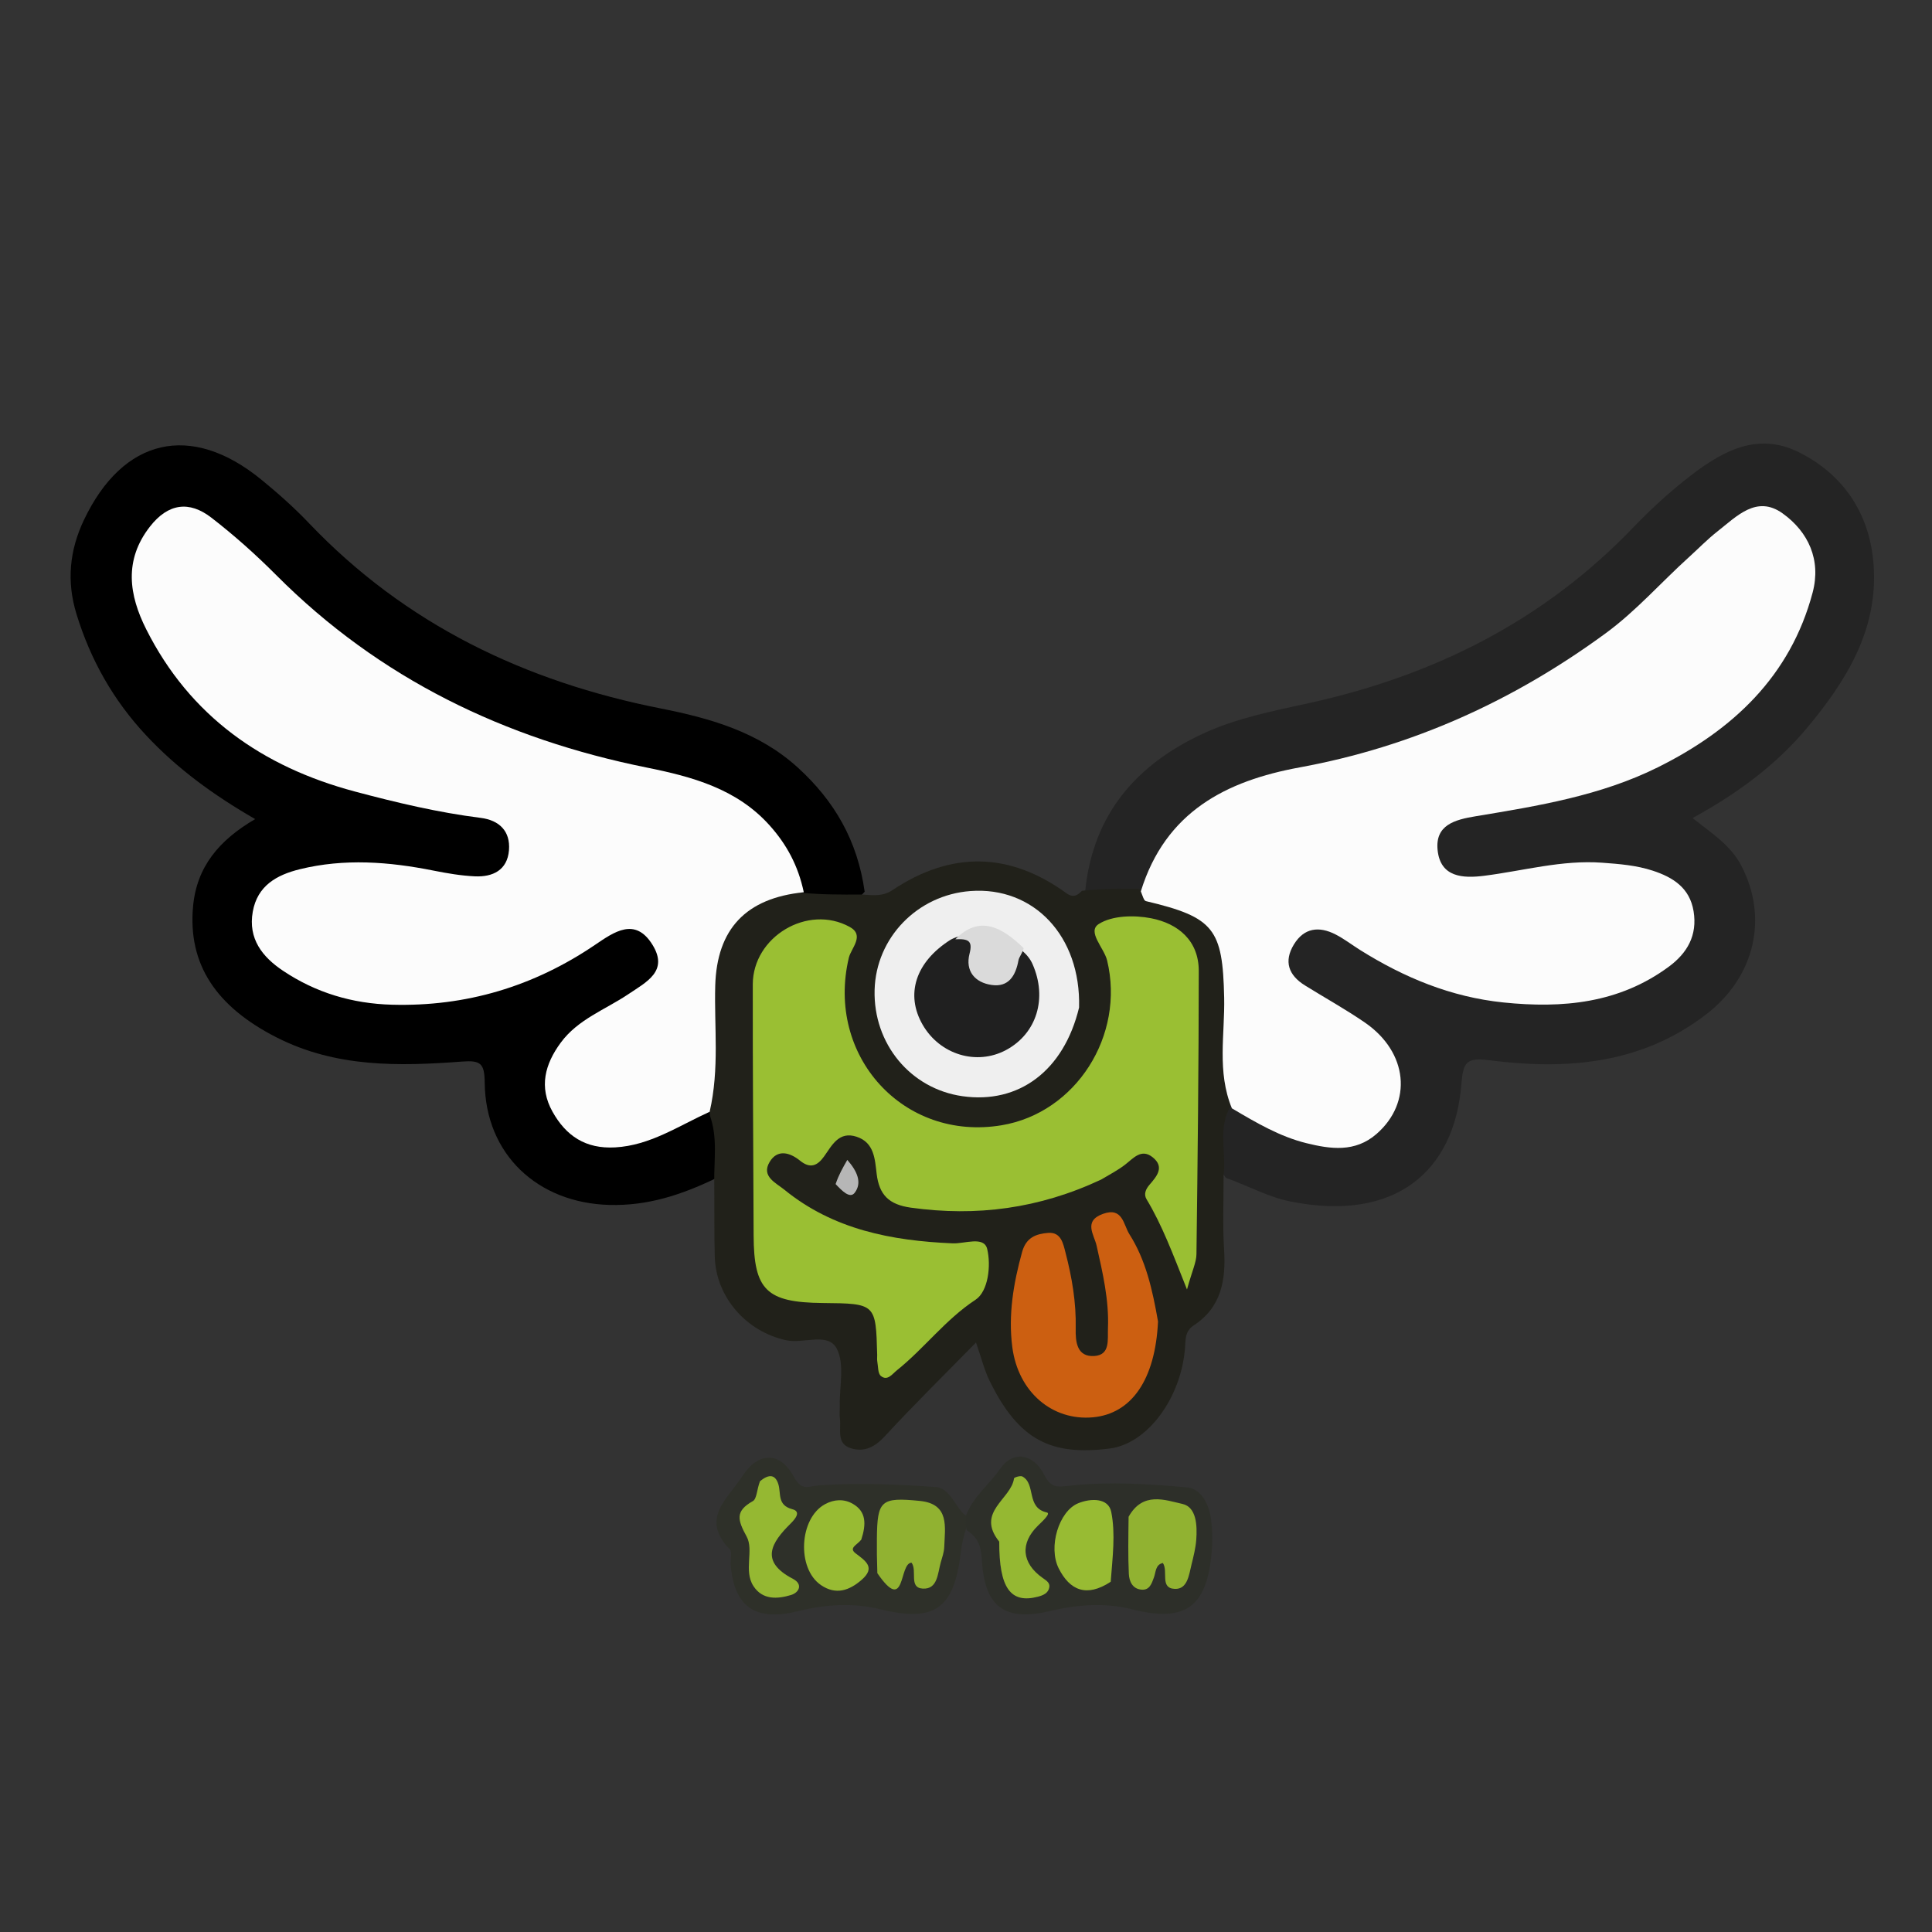 <svg version="1.1" id="Layer_1" xmlns="http://www.w3.org/2000/svg" xmlns:xlink="http://www.w3.org/1999/xlink" x="0px" y="0px"
     width="100%" viewBox="0 -30 300 300" enable-background="new 0 0 300 250" xml:space="preserve">

    <rect x="0" y="-30" width="300" height="300" fill="#333333" stroke="none"/>

    <path fill="#z42424" opacity="1" stroke="none"
          d="
M111.222,152.933
	C105.713,155.599 100.487,157.262 94.606,157.101
	C83.502,156.796 75.37,149.271 75.266,138.104
	C75.238,135.134 74.631,134.623 71.785,134.837
	C61.953,135.576 52.188,135.787 42.96,131.095
	C33.531,126.301 29.155,119.713 29.981,110.727
	C30.544,104.595 34.023,100.454 39.623,97.189
	C33.083,93.418 27.489,89.324 22.682,84.174
	C17.574,78.702 14.039,72.428 11.863,65.305
	C10.326,60.271 10.792,55.457 13.03,50.747
	C19.093,37.991 29.641,35.55 40.564,44.465
	C43.141,46.569 45.651,48.795 47.944,51.202
	C62.955,66.963 81.517,75.841 102.656,80.022
	C110.325,81.539 117.847,83.681 123.905,89.207
	C129.534,94.342 133.151,100.483 134.264,108.465
	C132.078,111.078 129.352,110.395 126.301,110.057
	C124.348,109.353 123.59,108.041 123.077,106.62
	C119.753,97.42 112.304,93.349 103.517,91.307
	C93.601,89.002 83.766,86.617 74.422,82.401
	C62.767,77.142 52.087,70.524 43.045,61.404
	C39.996,58.328 37.008,55.184 33.404,52.716
	C28.097,49.082 23.184,51.317 22.422,57.811
	C22.068,60.825 22.473,63.734 23.737,66.59
	C28.305,76.904 36.19,83.766 46.271,88.236
	C54.396,91.839 63.077,93.568 71.783,95.146
	C78.285,96.324 80.605,98.464 79.955,102.411
	C79.329,106.219 75.902,107.919 69.839,107.089
	C64.733,106.39 59.727,105.003 54.488,105.279
	C51.805,105.42 49.182,105.718 46.613,106.497
	C43.732,107.371 41.368,108.871 40.87,112.08
	C40.378,115.246 42.071,117.547 44.473,119.288
	C49.342,122.819 54.902,124.504 60.856,124.648
	C70.726,124.886 80.037,122.786 88.501,117.478
	C90.476,116.239 92.442,114.965 94.552,113.966
	C97.738,112.459 100.521,113.012 102.227,116.205
	C103.838,119.222 103.386,122.071 100.373,124.078
	C97.6,125.925 94.768,127.687 91.964,129.487
	C87.172,132.564 85.219,137.641 87.104,141.816
	C88.994,146.003 93.302,147.324 99.171,146.069
	C103.064,145.237 106.166,142.035 110.793,142.753
	C113.042,146.118 112.822,149.344 111.222,152.933
z"/>
    <path fill="#242424" opacity="1" stroke="none"
          d="
M168.511,108.313
	C169.741,96.41 176.456,88.733 186.748,83.942
	C192.04,81.479 197.785,80.386 203.464,79.131
	C222.736,74.87 239.709,66.365 253.523,51.992
	C256.055,49.358 258.752,46.844 261.609,44.573
	C266.831,40.421 272.571,36.813 279.391,40.252
	C286.376,43.775 290.382,49.902 290.937,57.773
	C291.641,67.765 286.716,75.684 280.648,82.967
	C275.819,88.763 269.807,93.206 262.823,97.027
	C265.835,99.422 268.719,101.238 270.371,104.385
	C274.613,112.468 272.534,121.663 264.94,127.506
	C254.852,135.269 243.226,136.169 231.229,134.63
	C227.674,134.174 227.198,134.931 226.914,138.423
	C225.822,151.848 216.715,159.803 200.447,156.581
	C196.974,155.894 193.922,154.177 190.365,152.899
	C187.744,149.706 188.348,146.224 189.574,142.38
	C192.119,140.627 193.979,142.158 195.879,143.026
	C198.757,144.341 201.532,145.907 204.709,146.425
	C209.477,147.204 213.485,145.37 215.282,141.622
	C216.956,138.13 215.559,133.57 211.827,130.575
	C209.09,128.377 205.837,126.958 203.034,124.854
	C201.423,123.644 199.872,122.356 199.289,120.314
	C198.672,118.153 199.49,116.406 201.006,114.898
	C202.56,113.354 204.361,112.801 206.486,113.511
	C208.562,114.206 210.361,115.428 212.224,116.529
	C223.333,123.099 235.086,126.473 248.072,123.756
	C251.9,122.955 255.376,121.302 258.391,118.911
	C263.365,114.967 262.443,109.042 256.556,106.799
	C250.595,104.527 244.441,104.986 238.31,105.997
	C234.864,106.565 231.475,107.539 227.922,107.196
	C225.005,106.914 222.635,105.762 222.171,102.638
	C221.686,99.373 223.453,97.244 226.456,96.155
	C230.244,94.782 234.275,94.521 238.192,93.744
	C248.595,91.68 258.543,88.679 266.808,81.534
	C272.729,76.415 277.436,70.56 279.814,62.978
	C280.722,60.085 280.494,57.426 279.091,54.78
	C276.649,50.174 273.549,49.289 269.344,52.291
	C266.229,54.514 263.277,56.965 260.599,59.731
	C246.053,74.755 228.408,84.245 208.15,89.083
	C203.776,90.128 199.408,91.197 195.095,92.494
	C188.175,94.575 182.978,98.622 179.888,105.236
	C179.255,106.592 178.667,107.998 176.843,108.899
	C173.88,109.517 171.315,109.723 168.511,108.313
z"/>
    <path fill="#21211A" opacity="1" stroke="none"
          d="
M191.141,141.63
	C189.037,145.227 190.443,148.749 189.996,152.549
	C190.009,156.666 189.84,160.341 190.073,163.991
	C190.376,168.755 189.664,172.992 185.347,175.819
	C183.988,176.71 184.11,177.993 184.006,179.329
	C183.406,187.048 178.205,194.193 172.297,194.929
	C163.31,196.05 158.231,193.762 153.644,184.373
	C152.85,182.749 152.419,180.947 151.554,178.462
	C146.629,183.49 141.904,188.134 137.416,192.997
	C135.874,194.669 134.283,195.513 132.207,194.911
	C129.798,194.211 130.638,191.97 130.417,190.279
	C130.331,189.624 130.414,188.948 130.399,188.282
	C130.335,185.295 131.178,181.837 129.949,179.446
	C128.59,176.805 124.795,178.695 122.112,178.121
	C115.925,176.798 111.165,171.453 110.99,165.143
	C110.889,161.482 110.945,157.816 110.908,153.702
	C110.854,150.014 111.458,146.754 110.249,143.263
	C109.128,135.196 109.103,127.361 109.953,119.632
	C110.794,111.99 117.333,107.202 124.434,108.631
	C127.642,108.917 130.498,108.927 133.83,108.9
	C135.782,109.058 137.161,109.161 138.556,108.23
	C147.663,102.153 156.708,102.249 165.614,108.711
	C166.373,109.262 167.103,109.318 168.007,108.324
	C170.86,108.008 173.522,108.008 176.632,108.016
	C178.764,108.764 180.635,108.615 182.372,109.197
	C187.897,111.049 191.179,115.045 191.335,120.937
	C191.515,127.702 191.584,134.475 191.141,141.63
z"/>
    <path fill="#2E3029" opacity="1" stroke="none"
          d="
M150.124,206.98
	C149.647,208.474 149.342,209.75 149.189,211.043
	C148.144,219.91 145.096,221.94 136.603,219.864
	C132.448,218.848 128.05,219.15 123.993,220.163
	C117.492,221.786 114.03,219.733 113.461,213.013
	C113.391,212.186 113.747,211.012 113.318,210.572
	C108.687,205.832 113.001,202.721 115.263,199.235
	C117.724,195.442 121.091,195.308 123.27,199.319
	C124.536,201.651 125.518,200.744 127.43,200.621
	C133.368,200.24 139.374,200.478 145.322,200.906
	C147.372,201.054 148.143,203.54 149.64,205.093
	C150.519,205.526 150.592,206.117 150.124,206.98
z"/>
    <path fill="#2D2F29" opacity="1" stroke="none"
          d="
M150.095,207.601
	C149.924,206.655 149.967,206.12 150.008,205.304
	C151.19,202.292 153.633,200.501 155.295,198.086
	C157.308,195.159 160.453,195.748 162.087,198.91
	C163.27,201.199 164.109,200.897 166.491,200.655
	C172.395,200.058 178.449,200.419 184.389,200.971
	C186.504,201.168 187.753,203.606 188.049,205.887
	C188.262,207.526 188.299,209.218 188.161,210.866
	C187.43,219.597 184.095,221.978 175.746,219.881
	C171.526,218.821 167.159,219.179 163.126,220.143
	C156.338,221.766 152.988,219.81 152.494,212.622
	C152.362,210.691 152.262,208.973 150.095,207.601
z"/>
    <path fill="#FCFCFC" opacity="1" stroke="none"
          d="
M124.811,108.548
	C115.852,109.451 111.305,114.238 111.061,123.071
	C110.885,129.477 111.736,135.919 110.195,142.634
	C105.223,144.91 100.925,147.853 95.542,148.165
	C90.908,148.434 87.874,146.36 85.782,142.603
	C83.666,138.803 84.608,135.252 87.072,131.904
	C89.755,128.259 93.982,126.785 97.542,124.392
	C100.393,122.475 103.848,120.8 101.317,116.706
	C98.625,112.351 95.356,114.713 92.387,116.724
	C82.862,123.179 72.382,126.327 60.853,126.011
	C54.705,125.842 49.048,124.155 43.954,120.745
	C40.741,118.594 38.502,115.778 39.25,111.566
	C39.968,107.525 42.974,105.856 46.54,104.977
	C53.477,103.268 60.406,103.806 67.33,105.189
	C69.441,105.611 71.588,105.977 73.732,106.077
	C76.517,106.206 78.777,105.122 79.032,102.034
	C79.278,99.059 77.527,97.363 74.644,97
	C68.025,96.167 61.553,94.625 55.128,92.913
	C40.787,89.093 29.491,81.21 22.703,67.71
	C20.037,62.409 19.201,56.997 23.29,51.762
	C26.112,48.148 29.385,47.732 32.808,50.373
	C36.356,53.111 39.729,56.125 42.894,59.302
	C58.92,75.385 78.369,84.74 100.446,89.19
	C107.469,90.606 114.407,92.473 119.509,98.171
	C122.124,101.092 123.934,104.384 124.811,108.548
z"/>
    <path fill="#FCFCFC" opacity="1" stroke="none"
          d="
M191.285,142.098
	C188.942,136.4 190.212,130.601 190.088,124.897
	C189.857,114.244 188.557,112.442 177.934,109.925
	C177.623,109.852 177.452,109.184 177.148,108.409
	C180.975,96.039 190.393,91.256 201.806,89.163
	C219.299,85.957 235.035,78.814 249.341,68.325
	C254.078,64.851 257.915,60.441 262.235,56.537
	C263.717,55.198 265.112,53.751 266.68,52.522
	C269.654,50.192 272.759,46.83 276.784,49.705
	C280.805,52.578 282.809,56.946 281.465,62.01
	C278.01,75.024 269.036,83.374 257.443,89.141
	C248.568,93.555 238.817,95.146 229.137,96.748
	C225.914,97.281 222.837,98.089 223.229,101.987
	C223.658,106.247 227.172,106.408 230.477,105.989
	C236.563,105.218 242.522,103.507 248.769,103.961
	C251.445,104.155 254.096,104.364 256.634,105.196
	C259.759,106.22 262.381,107.842 262.979,111.5
	C263.59,115.237 262.006,117.985 259.132,120.107
	C251.416,125.804 242.658,126.607 233.458,125.662
	C225.311,124.825 218.031,121.798 211.184,117.507
	C209.915,116.711 208.717,115.783 207.391,115.102
	C204.841,113.794 202.505,114.043 200.915,116.656
	C199.315,119.285 200.083,121.427 202.615,123.004
	C205.722,124.938 208.935,126.714 211.946,128.786
	C218.638,133.392 219.376,141.175 213.744,146.082
	C210.411,148.985 206.59,148.432 202.851,147.509
	C198.786,146.505 195.162,144.401 191.285,142.098
z"/>
    <path fill="#9ABF33" opacity="1" stroke="none"
          d="
M171.001,153.156
	C161.349,157.683 151.64,158.943 141.446,157.526
	C138.022,157.049 136.522,155.534 136.127,152.273
	C135.853,150.009 135.765,147.413 133.011,146.511
	C130.264,145.611 129.199,147.833 127.963,149.569
	C126.914,151.041 125.799,151.501 124.237,150.234
	C122.639,148.938 120.719,148.405 119.506,150.429
	C118.161,152.673 120.498,153.68 121.792,154.735
	C129.4,160.93 138.446,162.664 147.943,163.067
	C149.791,163.146 152.793,161.894 153.289,163.936
	C153.91,166.498 153.468,170.517 151.476,171.828
	C146.79,174.912 143.535,179.366 139.275,182.774
	C138.557,183.347 137.803,184.495 136.784,183.661
	C136.301,183.266 136.367,182.18 136.225,181.4
	C136.166,181.077 136.219,180.735 136.21,180.402
	C135.996,172.41 135.996,172.41 127.719,172.33
	C119.01,172.245 117.052,170.317 117.023,161.825
	C116.977,148.835 116.874,135.845 116.892,122.856
	C116.902,115.448 125.435,110.353 131.94,113.931
	C134.329,115.244 132.159,117.235 131.808,118.712
	C128.192,133.94 140.272,147.272 155.526,144.73
	C167.074,142.805 174.72,130.782 171.914,119.144
	C171.438,117.172 168.747,114.666 170.62,113.477
	C172.716,112.146 176.136,112.074 178.756,112.589
	C182.927,113.409 186.148,116.035 186.145,120.783
	C186.134,135.438 185.973,150.092 185.785,164.745
	C185.769,166.018 185.129,167.284 184.316,170.229
	C182.07,164.583 180.435,160.201 178.038,156.222
	C177.552,155.417 177.929,154.622 178.508,153.953
	C179.643,152.644 180.858,151.213 179.001,149.712
	C177.229,148.281 176.006,149.845 174.696,150.856
	C173.65,151.663 172.466,152.292 171.001,153.156
z"/>
    <path fill="#EFEFEF" opacity="1" stroke="none"
          d="
M167.558,126.452
	C165.183,136.277 158.202,141.454 149.46,140.218
	C141.383,139.076 135.589,132.077 135.808,123.726
	C136.021,115.605 142.451,108.969 150.7,108.36
	C160.495,107.636 167.861,115.335 167.558,126.452
z"/>
    <path fill="#CC5F11" opacity="1" stroke="none"
          d="
M179.817,175.202
	C179.393,184.248 175.692,189.53 169.711,190.079
	C163.427,190.655 158.102,186.188 157.19,179.179
	C156.54,174.187 157.365,169.268 158.713,164.404
	C159.343,162.131 160.905,161.591 162.751,161.443
	C164.767,161.282 165.088,163.111 165.444,164.473
	C166.454,168.332 167.122,172.251 167.034,176.281
	C166.99,178.312 167.193,180.736 169.926,180.56
	C172.436,180.398 171.971,177.996 172.043,176.22
	C172.219,171.852 171.226,167.654 170.282,163.433
	C169.903,161.736 168.16,159.592 171.292,158.481
	C174.347,157.398 174.438,160.173 175.372,161.644
	C177.91,165.642 178.943,170.192 179.817,175.202
z"/>
    <path fill="#B6B6B6" opacity="1" stroke="none"
          d="
M129.755,153.865
	C130.235,152.437 130.845,151.373 131.569,150.11
	C133.134,151.887 133.893,153.671 132.717,155.212
	C131.977,156.182 130.744,154.917 129.755,153.865
z"/>
    <path fill="#91B231" opacity="1" stroke="none"
          d="
M136.234,214.283
	C136.161,212.216 136.146,210.563 136.163,208.911
	C136.223,203.004 136.761,202.452 142.842,203.063
	C147.498,203.531 146.729,207.139 146.621,210.229
	C146.592,211.04 146.294,211.848 146.071,212.644
	C145.598,214.33 145.602,216.804 143.291,216.678
	C141.062,216.556 142.475,213.887 141.541,212.652
	C139.555,212.724 140.685,220.764 136.234,214.283
z"/>
    <path fill="#98BB33" opacity="1" stroke="none"
          d="
M133.738,209.075
	C133.07,209.924 131.738,210.35 132.864,211.206
	C134.437,212.401 135.978,213.401 133.812,215.3
	C131.918,216.959 129.816,217.73 127.473,216.129
	C123.696,213.549 124.085,205.762 128.104,203.573
	C129.503,202.81 131.028,202.718 132.4,203.497
	C134.53,204.707 134.521,206.672 133.738,209.075
z"/>
    <path fill="#95B832" opacity="1" stroke="none"
          d="
M118.01,200.009
	C119.45,198.806 120.412,198.989 120.867,200.487
	C121.304,201.929 120.662,203.727 123.036,204.35
	C124.42,204.713 123.532,205.82 122.776,206.567
	C119.775,209.535 117.913,212.441 123.125,215.162
	C124.729,216 124.086,217.295 122.825,217.673
	C120.733,218.299 118.423,218.476 116.996,216.288
	C115.435,213.895 117.093,210.717 115.943,208.606
	C114.537,206.026 114.108,204.657 116.906,203.089
	C117.525,202.742 117.519,201.279 118.01,200.009
z"/>
    <path fill="#91B231" opacity="1" stroke="none"
          d="
M175.248,205.523
	C177.468,201.554 180.932,202.936 183.6,203.528
	C185.794,204.014 185.917,206.89 185.754,209.089
	C185.656,210.397 185.323,211.696 185.009,212.978
	C184.622,214.56 184.39,216.787 182.446,216.722
	C180.038,216.642 181.452,213.995 180.568,212.702
	C179.403,212.953 179.492,214.106 179.183,214.943
	C178.827,215.909 178.509,216.934 177.274,216.842
	C175.85,216.735 175.339,215.549 175.284,214.38
	C175.153,211.578 175.207,208.768 175.248,205.523
z"/>
    <path fill="#98BB33" opacity="1" stroke="none"
          d="
M172.47,215.614
	C168.695,218.101 166.108,216.921 164.404,213.555
	C162.72,210.23 164.425,204.652 167.412,203.429
	C169.393,202.617 172.113,202.575 172.552,204.768
	C173.236,208.183 172.753,211.831 172.47,215.614
z"/>
    <path fill="#95B832" opacity="1" stroke="none"
          d="
M155.162,209.386
	C151.456,204.776 157.033,202.789 157.455,199.568
	C157.477,199.401 158.448,199.102 158.756,199.269
	C160.9,200.434 159.288,204.126 162.559,204.858
	C163.212,205.004 161.846,206.245 161.168,206.908
	C158.37,209.642 158.64,212.713 161.893,215.016
	C162.48,215.432 163.046,215.765 162.938,216.454
	C162.795,217.363 162.029,217.708 161.174,217.933
	C156.936,219.046 155.135,216.623 155.162,209.386
z"/>
    <path fill="#202020" opacity="1" stroke="none"
          d="
M158.689,117.593
	C159.473,118.271 159.995,118.941 160.328,119.695
	C162.68,125.012 160.972,130.506 156.214,133.051
	C151.642,135.496 145.944,133.766 143.267,129.119
	C140.568,124.435 142.121,119.38 147.635,115.903
	C149.534,114.939 150.697,115.146 151.546,116.876
	C154.147,122.179 154.173,122.166 158.689,117.593
z"/>
    <path fill="#DADADA" opacity="1" stroke="none"
          d="
M158.956,117.233
	C158.73,118.084 158.247,118.575 158.144,119.135
	C157.711,121.499 156.622,123.325 153.989,122.946
	C151.384,122.571 149.848,120.795 150.554,118.066
	C151.066,116.092 150.371,115.748 148.347,115.854
	C152.025,112.083 155.514,113.864 158.956,117.233
z"/>
</svg>